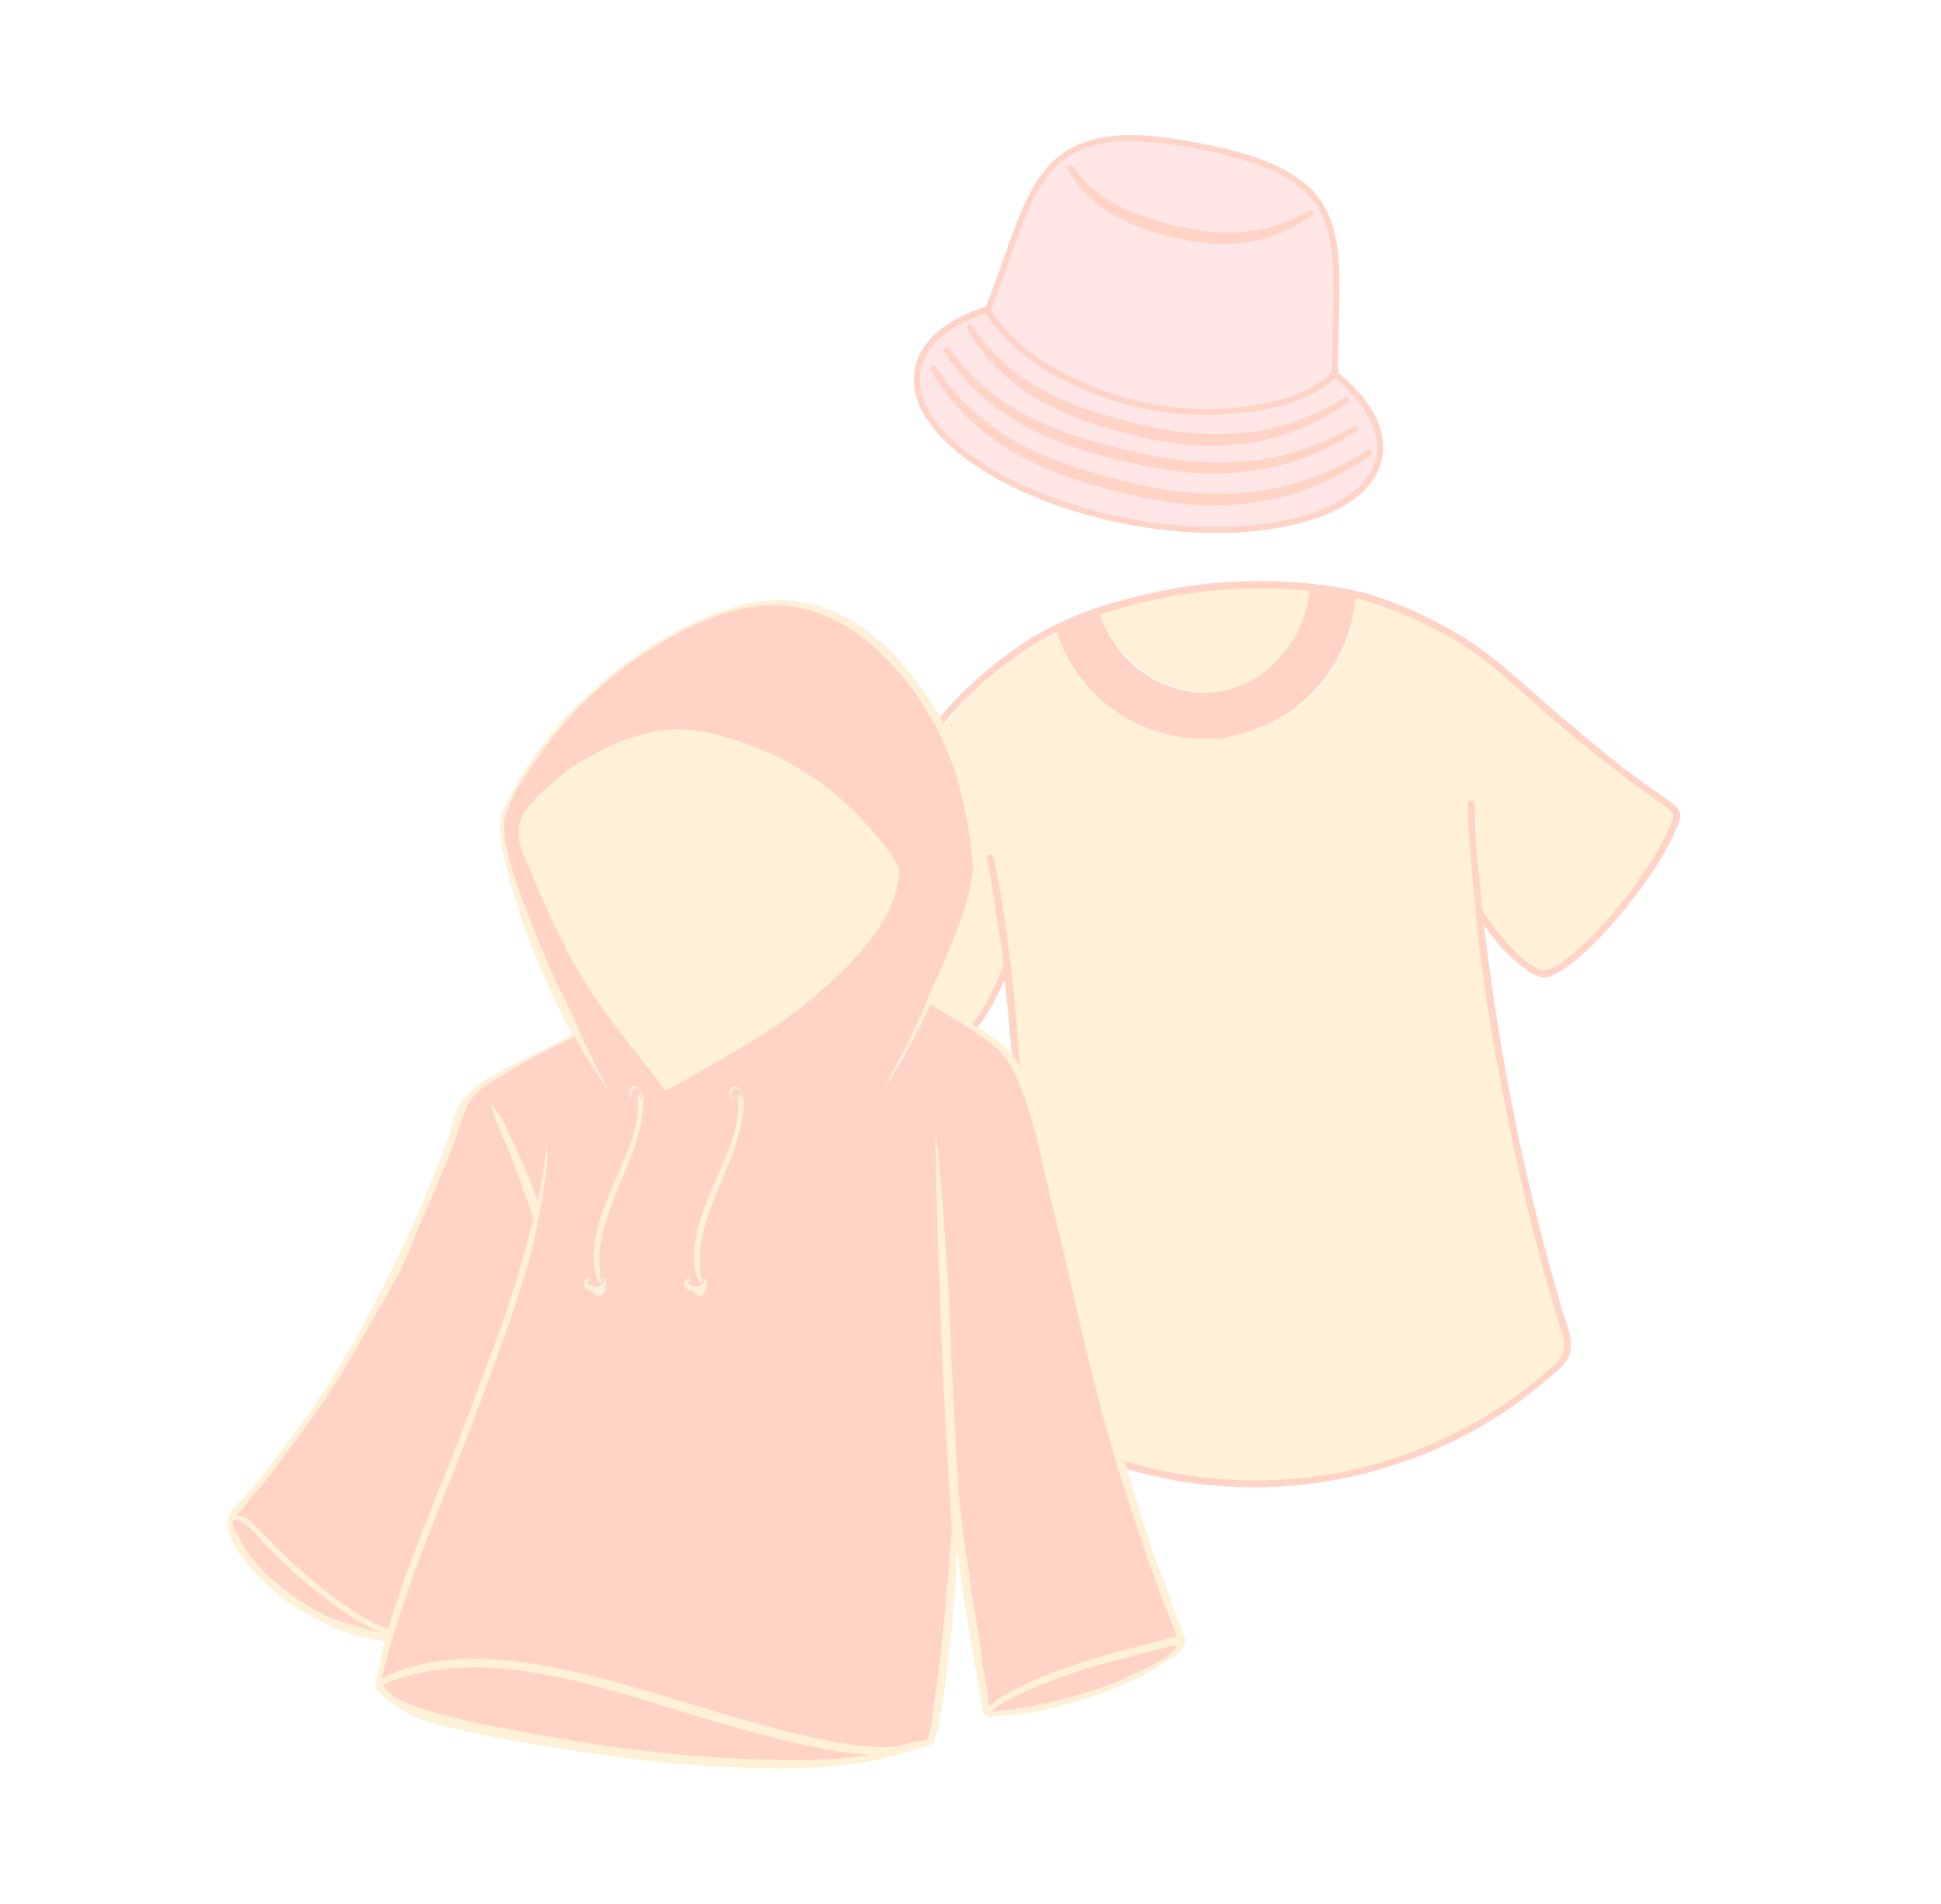 <svg width="105" height="103" viewBox="0 0 105 103" fill="none" xmlns="http://www.w3.org/2000/svg">
<g id="Group 3065" opacity="0.5">
<g id="Group 3062">
<path id="Vector" d="M83.817 38.518C83.539 38.281 83.257 38.018 82.974 37.769C82.692 37.545 82.426 37.302 82.176 37.043C82.088 36.942 81.353 36.384 80.979 36.036C80.341 35.536 79.678 35.071 78.992 34.642C77.281 33.584 75.422 32.789 73.477 32.286C73.14 32.212 73.547 33.366 72.475 35.471C69.774 40.773 62.224 41.572 58.627 36.507C58.127 35.799 57.735 35.02 57.462 34.197C57.406 34.065 57.354 34.091 57.05 34.249C54.341 35.715 52.003 37.785 50.215 40.299C49.561 40.985 48.162 43.63 43.326 49.016C43.205 49.122 43.128 49.27 43.109 49.43C43.091 49.591 43.133 49.752 43.226 49.884C44.89 52.367 49.015 55.533 51.332 56.256C51.889 56.429 52.197 56.247 52.58 55.875C53.399 55.055 54.096 53.605 54.52 52.495C54.567 52.377 54.583 52.249 54.566 52.123C54.473 51.409 54.41 50.694 54.276 49.983C54.19 49.532 54.146 49.07 54.06 48.619C53.974 48.167 53.878 47.66 53.812 47.179C53.748 46.976 53.712 46.765 53.705 46.552C53.705 46.552 53.732 46.541 53.747 46.535C53.922 46.44 54.992 54.59 55.072 56.471C55.538 61.909 55.641 67.371 55.382 72.822C55.23 75.581 55.177 75.589 55.214 75.948C55.302 76.826 55.938 77.121 56.724 77.531C61.097 79.823 66.058 80.73 70.951 80.132C75.844 79.535 80.439 77.46 84.128 74.183C84.688 73.687 85.086 73.164 84.85 72.379C84.321 70.619 83.612 68.394 82.729 64.634C81.2 58.215 80.211 51.679 79.772 45.095C79.749 44.685 79.743 44.274 79.704 43.867C79.691 43.781 79.701 43.693 79.731 43.611C79.731 43.611 79.758 43.6 79.77 43.595C79.782 43.59 79.77 43.595 79.778 43.616C80.138 49.378 80.112 49.425 80.429 49.772C80.517 49.866 81.651 51.734 83.224 52.623C83.82 52.956 84.407 52.534 85.08 52.012C87.037 50.487 89.709 47.176 90.785 44.447C91.097 43.617 89.664 43.691 83.817 38.518Z" fill="#FFE3B0"/>
<path id="Vector_2" d="M65.618 37.438C68.129 37.307 70.8 34.965 71.168 31.993C71.214 31.651 71.203 31.632 70.856 31.61C69.802 31.53 68.742 31.51 67.683 31.55C66.728 31.603 65.96 31.681 65.269 31.727C65.056 31.75 64.845 31.788 64.637 31.839C62.96 32.061 61.307 32.447 59.702 32.991C59.508 33.072 59.481 33.084 59.547 33.285C60.09 34.858 61.248 36.142 62.768 36.857C63.65 37.283 64.63 37.483 65.618 37.438Z" fill="#FFE3B0"/>
<path id="Vector_3" d="M57.645 35.071C57.537 34.812 57.431 34.556 57.341 34.289C57.251 34.023 57.281 34.052 58.901 33.406C59.153 33.301 59.225 33.337 59.277 33.539C60.252 36.497 63.552 38.21 65.966 37.732C67.263 37.45 68.444 36.777 69.347 35.805C70.25 34.834 70.83 33.611 71.009 32.304C71.041 32.067 71.03 31.964 71.181 31.953C71.758 32.005 72.333 32.088 72.901 32.201C72.997 32.221 73.08 32.242 73.066 32.352C72.753 35.252 71.297 37.336 69.185 38.611C68.204 39.21 67.108 39.594 65.969 39.739C64.831 39.883 63.677 39.784 62.584 39.449C61.492 39.114 60.486 38.55 59.634 37.795C58.782 37.04 58.104 36.111 57.645 35.071Z" fill="#FFA98E"/>
<path id="Vector_4" d="M89.668 42.877C89.065 42.458 88.24 41.889 87.12 40.983C85.175 39.415 83.878 38.269 82.827 37.351C81.035 35.776 80.051 34.909 77.96 33.777C76.799 33.147 75.582 32.627 74.326 32.223C71.576 31.349 66.963 31.173 63.598 31.814C59.324 32.627 56.367 33.631 52.995 36.604C51.084 38.286 50.068 39.715 48.817 41.51C47.052 44.077 45.099 46.507 42.974 48.781C42.834 48.903 42.739 49.069 42.704 49.251C42.669 49.433 42.696 49.623 42.78 49.788C44.334 52.286 49.074 55.96 51.371 56.44C52.636 56.713 53.874 54.001 54.297 53.096L54.343 52.996C54.979 58.639 55.228 64.32 55.089 69.996C55.012 72.71 54.904 74.073 54.839 74.888C54.775 75.622 54.761 75.858 54.855 76.161C54.925 76.394 55.041 76.61 55.196 76.797C55.35 76.984 55.541 77.138 55.756 77.25C60.409 79.898 65.796 80.945 71.093 80.228C73.232 79.939 75.323 79.371 77.314 78.537C79.925 77.452 82.324 75.912 84.401 73.99C85.274 73.179 85.004 72.363 84.633 71.236C84.546 71.025 84.489 70.794 84.417 70.556C82.567 64.194 81.228 57.695 80.412 51.12C80.356 50.681 80.305 50.314 80.265 50.033C80.308 50.086 80.364 50.161 80.422 50.24C81.015 51.085 81.736 51.833 82.558 52.455C82.885 52.69 83.385 52.936 83.71 52.853C83.796 52.832 83.881 52.804 83.963 52.769C85.932 51.945 89.946 47.11 90.848 44.383C91.036 43.821 90.691 43.584 89.668 42.877ZM83.203 52.398C82.318 51.962 81.324 50.937 80.307 49.44C80.246 49.357 80.207 49.261 80.19 49.16C79.823 45.668 79.793 44.412 79.781 43.876C79.785 43.723 79.772 43.569 79.742 43.419C79.728 43.383 79.703 43.352 79.669 43.332C79.637 43.311 79.598 43.302 79.559 43.306C79.521 43.31 79.485 43.327 79.457 43.354C79.429 43.381 79.41 43.416 79.404 43.454C79.323 43.842 79.677 47.75 79.791 48.946L79.805 48.979C80.077 53.013 81.379 59.831 82.134 63.197C83.11 67.552 83.83 69.907 84.31 71.473C84.402 71.77 84.482 72.037 84.556 72.282C84.646 72.547 84.653 72.833 84.576 73.102C84.5 73.371 84.343 73.61 84.126 73.787C81.486 76.195 78.346 77.985 74.932 79.028C71.518 80.072 67.915 80.343 64.382 79.821C60.752 79.294 57.544 77.926 55.897 76.912C55.655 76.782 55.457 76.582 55.329 76.339C55.201 76.096 55.148 75.82 55.176 75.546C56.092 63.786 54.862 51.192 53.742 46.382C53.736 46.346 53.719 46.312 53.695 46.285C53.67 46.258 53.639 46.238 53.604 46.228C53.571 46.22 53.537 46.221 53.505 46.231C53.474 46.241 53.445 46.26 53.424 46.286C53.393 46.333 53.377 46.387 53.376 46.443C53.375 46.499 53.39 46.554 53.418 46.602C53.489 46.771 53.737 48.349 54.096 50.824L54.115 50.869C54.318 52.084 54.305 52.171 54.224 52.381C53.764 53.524 53.052 55.016 52.196 55.791C52.087 55.918 51.944 56.01 51.784 56.056C51.624 56.102 51.454 56.101 51.294 56.052C48.778 55.342 44.456 51.765 43.174 49.694C43.135 49.648 43.105 49.594 43.087 49.536C43.068 49.478 43.062 49.416 43.067 49.356C43.073 49.295 43.091 49.236 43.119 49.183C43.148 49.129 43.187 49.082 43.234 49.043C45.374 46.696 47.361 44.213 49.181 41.609C50.379 39.938 51.324 38.617 52.827 37.257C54.072 36.089 55.462 35.088 56.964 34.279L56.982 34.272C57.041 34.236 57.104 34.209 57.171 34.193C57.184 34.21 57.193 34.231 57.196 34.253L57.211 34.289C57.615 35.469 58.274 36.546 59.14 37.442C60.02 38.347 61.094 39.038 62.282 39.46C63.363 39.844 64.509 40.012 65.654 39.953L65.833 39.953C65.902 39.956 65.971 39.954 66.039 39.948C68.215 39.529 69.698 38.77 71.013 37.443C72.308 36.111 73.118 34.379 73.312 32.527C73.32 32.471 73.33 32.375 73.346 32.365C73.363 32.354 73.458 32.378 73.513 32.394C76.193 33.117 79.005 34.647 80.287 35.715C80.336 35.754 80.408 35.802 80.483 35.855C80.558 35.903 80.631 35.956 80.7 36.012C81.03 36.322 81.382 36.603 81.743 36.886L81.778 36.918C82.419 37.504 84.702 39.581 87.211 41.513C88.536 42.542 89.447 43.175 89.934 43.515C90.147 43.663 90.289 43.759 90.33 43.798C90.414 43.862 90.474 43.952 90.499 44.055C90.525 44.158 90.514 44.266 90.469 44.362C89.595 46.699 86.441 50.887 84.141 52.267C83.69 52.536 83.461 52.526 83.203 52.398ZM60.836 36.005C61.425 36.602 62.129 37.073 62.904 37.39C63.68 37.707 64.511 37.863 65.348 37.849C66.145 37.814 66.926 37.616 67.643 37.267C68.36 36.917 68.997 36.423 69.516 35.815C70.424 34.814 71.006 33.557 71.183 32.213C71.203 32.025 71.21 32.025 71.313 32.028C71.829 32.064 72.343 32.136 72.849 32.244C72.957 32.266 72.957 32.266 72.944 32.378C72.781 34.205 71.992 35.918 70.711 37.226C69.43 38.533 67.736 39.353 65.919 39.547C64.101 39.741 62.272 39.295 60.743 38.287C59.214 37.279 58.08 35.771 57.535 34.019C57.535 34.019 57.528 34.004 57.545 33.993C57.562 33.983 57.725 33.918 57.914 33.839C58.274 33.685 58.642 33.55 59.016 33.435L59.058 33.417C59.142 33.382 59.154 33.377 59.187 33.448C59.21 33.485 59.231 33.523 59.249 33.563C59.583 34.489 60.127 35.325 60.836 36.005ZM70.828 32.037C70.701 33.206 70.246 34.315 69.517 35.235C68.182 36.938 66.266 37.722 64.268 37.385C63.209 37.199 62.217 36.733 61.395 36.037C60.573 35.341 59.949 34.438 59.587 33.422L59.576 33.395C59.547 33.325 59.523 33.268 59.545 33.235C59.561 33.22 59.582 33.211 59.605 33.209L59.629 33.2C62.973 32.099 66.498 31.654 70.012 31.887C70.199 31.904 70.347 31.913 70.461 31.918C70.833 31.932 70.833 31.932 70.828 32.037Z" fill="#FFA98E"/>
</g>
<g id="Group">
<g id="&#208;&#160;&#194;&#160;&#208;&#160;&#194;&#181;&#208;&#160;&#194;&#182;&#208;&#160;&#209;&#145;&#208;&#160;&#209;&#152; &#208;&#160;&#209;&#145;&#208;&#160;&#194;&#183;&#208;&#160;&#209;&#149;&#208;&#160;&#194;&#187;&#208;&#161;&#208;&#143;&#208;&#161;&#226;&#128;&#160;&#208;&#160;&#209;&#145;&#208;&#160;&#209;&#145;">
<path id="Vector_5" d="M63.235 86.281C63.173 86.068 62.835 85.173 62.731 84.931C62.573 84.499 62.418 84.066 62.263 83.634C61.801 82.207 61.352 80.779 60.927 79.337C59.926 75.951 59.096 72.484 58.311 69.033C57.949 67.435 55.541 58.619 55.309 58.028C55.084 57.441 54.722 56.917 54.255 56.499C53.619 56.01 52.943 55.576 52.234 55.203C51.886 55.003 50.604 54.266 50.393 54.178C50.62 53.677 51.033 53.002 51.236 52.502C51.755 51.377 52.214 50.225 52.611 49.052C52.826 48.227 52.97 47.385 53.04 46.535C52.903 45.09 52.651 43.659 52.287 42.255C51.667 39.906 50.506 37.98 48.989 36.115C47.473 34.25 45.515 32.887 43.125 32.535C40.873 32.201 38.57 33.081 36.615 34.136C32.727 36.216 29.22 39.544 27.335 43.593C27.285 43.705 27.234 43.816 27.188 43.941C26.932 44.798 27.071 45.279 27.18 45.967C27.34 46.803 27.555 47.629 27.822 48.438C28.118 49.409 28.431 50.373 28.782 51.322C28.893 51.584 29.004 51.844 29.119 52.103C29.668 53.377 30.279 54.689 30.957 55.962C30.408 56.241 27.5 57.694 26.628 58.19C25.979 58.539 25.407 59.017 24.947 59.595C24.577 60.111 24.451 60.981 24.237 61.581C22.772 65.556 20.97 69.398 18.85 73.064C17.831 74.836 16.693 76.536 15.445 78.154C14.81 78.984 14.21 79.83 13.536 80.617C13.249 80.969 12.852 81.305 12.528 81.679C12.405 81.904 12.327 82.151 12.301 82.406C12.409 83.452 13.161 84.404 13.862 85.149C14.343 85.648 14.852 86.12 15.386 86.562C16.704 87.428 18.335 88.198 18.388 88.165C19.159 88.473 19.968 88.674 20.793 88.763C20.591 89.609 20.427 90.466 20.308 91.329C21.101 92.187 22.112 92.812 23.232 93.137L23.545 93.222C26.547 94.048 29.72 94.489 32.781 94.944C35.748 95.384 38.742 95.62 41.742 95.649C43.21 95.674 44.678 95.594 46.134 95.409C46.817 95.316 47.495 95.186 48.164 95.019C48.316 94.979 48.471 94.939 48.63 94.892C49.003 94.776 49.378 94.667 49.755 94.558C50.024 94.5 50.281 94.399 50.518 94.26C50.608 94.025 50.68 93.783 50.734 93.537C50.751 93.438 50.768 93.334 50.788 93.231C50.951 92.363 51.088 91.491 51.201 90.616C51.452 88.657 51.626 86.707 51.744 84.733C51.741 84.664 51.739 84.596 51.737 84.531C51.757 84.339 51.774 84.146 51.788 83.951C51.865 84.591 51.951 85.23 52.046 85.868C52.379 88.09 52.78 90.289 53.16 92.503L53.162 92.558C53.217 92.686 53.31 92.795 53.429 92.87C53.769 92.857 54.142 92.81 54.488 92.773C54.95 92.73 55.415 92.692 55.872 92.611C56.767 92.445 57.651 92.222 58.519 91.945C59.595 91.611 60.647 91.203 61.667 90.724C62.065 90.507 62.449 90.278 62.818 90.046C63.288 89.745 64.063 89.317 64.136 88.77C63.875 87.924 63.492 87.117 63.235 86.281Z" fill="#FFE3B0"/>
<path id="Vector_6" d="M53.509 92.282C53.424 91.404 53.206 90.531 53.107 89.658C52.974 88.463 52.735 87.272 52.561 86.096C52.516 85.776 52.474 85.459 52.429 85.138C52.202 83.803 52.019 82.459 51.9 81.11C51.84 81.15 51.531 74.955 51.445 72.98L51.321 69.822C51.107 66.92 50.957 64.009 50.614 61.119C50.61 65.17 50.827 69.23 50.966 73.285C51.033 75.178 51.403 81.275 51.494 82.807C51.483 83.085 51.068 87.921 50.864 89.666C50.767 90.482 50.639 91.299 50.519 92.112C50.457 92.78 50.351 93.443 50.201 94.097C49.598 94.18 49.003 94.308 48.419 94.483C48.1 94.494 47.775 94.506 47.448 94.49C46.076 94.4 44.716 94.183 43.384 93.841C40.461 93.178 37.63 92.213 34.749 91.391C32.003 90.609 29.258 89.875 26.384 89.734C24.59 89.648 22.348 89.879 20.643 90.79C20.817 90.04 21.019 89.303 21.245 88.568C21.284 88.512 21.302 88.453 21.288 88.426C22.486 84.415 24.204 80.594 25.671 76.659C26.842 73.512 28.088 70.366 28.895 67.113C29.069 66.181 29.281 65.252 29.408 64.312C29.503 63.623 29.692 62.718 29.57 61.962C29.457 62.994 29.302 63.986 29.081 64.981C28.82 64.202 28.515 63.439 28.169 62.694C27.888 62.05 27.594 61.426 27.293 60.803C27.048 60.387 26.789 59.981 26.51 59.584C26.747 60.627 27.31 61.669 27.699 62.683C28.11 63.752 28.478 64.821 28.852 65.901C27.967 69.75 26.48 73.46 25.093 77.159C24.192 79.567 23.163 81.92 22.286 84.333C22.146 84.705 22 85.084 21.853 85.466C21.579 86.36 21.235 87.232 20.988 88.135C20.766 87.989 20.364 87.877 20.174 87.774C19.622 87.466 19.086 87.131 18.568 86.769C17.451 85.96 16.39 85.076 15.392 84.121C14.876 83.653 14.413 83.128 13.92 82.638C13.655 82.377 13.27 81.945 12.853 81.991L12.772 81.994C13.075 81.713 13.316 81.327 13.587 81.009C14.709 79.762 15.642 78.355 16.649 77.016C17.73 75.54 18.711 73.993 19.586 72.384C20.44 70.86 21.463 69.312 22.117 67.688C22.833 65.908 23.649 64.168 24.351 62.385C24.647 61.631 24.888 60.848 25.161 60.084C25.488 59.157 26.297 58.673 27.134 58.204C27.967 57.673 28.825 57.185 29.707 56.741C30.082 56.574 30.453 56.392 30.816 56.201L31.077 56.062C31.646 57.109 32.285 58.116 32.987 59.077C32.216 57.707 31.532 56.288 30.942 54.829C30.457 53.894 29.995 52.937 29.591 51.992C29.007 50.642 28.475 49.25 27.971 47.866C27.708 47.136 27.503 46.386 27.359 45.623C27.277 45.204 27.252 44.776 27.284 44.351C27.282 44.289 27.314 44.226 27.332 44.164C27.7 42.944 28.5 41.809 29.225 40.786C30.661 38.745 32.448 36.979 34.501 35.573C36.663 34.125 39.278 32.698 41.954 32.739C44.498 32.782 46.551 34.123 48.239 35.941C49.891 37.711 51.108 39.847 51.792 42.177C52.229 43.734 52.513 45.331 52.639 46.945C52.45 49.008 51.537 50.898 50.724 52.798C50.573 53.146 50.408 53.495 50.26 53.825C49.906 54.787 49.446 55.709 48.998 56.612C48.71 57.205 48.359 57.763 48.084 58.358C47.998 58.54 47.913 58.707 47.821 58.896C48.774 57.44 49.619 55.914 50.349 54.333C50.736 54.614 51.207 54.854 51.561 55.071C52.176 55.45 52.764 55.843 53.363 56.243C54.592 57.059 55.046 58.304 55.521 59.638C56.043 61.123 56.309 62.717 56.703 64.245C57.102 65.945 57.521 67.616 57.9 69.309C58.68 72.755 59.502 76.235 60.535 79.611C61.007 81.14 61.539 82.66 62.034 84.167C62.156 84.539 62.291 84.901 62.436 85.259C62.512 85.493 62.592 85.727 62.671 85.957C62.965 86.776 63.373 87.645 63.624 88.496L63.603 88.497L63.605 88.545C63.296 88.556 62.972 88.712 62.685 88.763C62.131 88.862 61.59 89.056 61.041 89.189C59.886 89.474 58.746 89.822 57.628 90.229C56.553 90.593 55.511 91.05 54.514 91.595C54.147 91.771 53.807 92.003 53.509 92.282Z" fill="#FFA98E"/>
<path id="Vector_7" d="M47.239 44.999C46.43 44.031 45.507 43.164 44.491 42.418C42.572 41.002 40.361 40.032 38.02 39.578C35.87 39.143 33.837 39.837 31.964 40.891C31.096 41.358 30.29 41.935 29.569 42.608C29.05 43.101 28.247 43.833 28.099 44.565C27.904 45.518 28.348 46.222 28.689 47.08C29.141 48.218 29.641 49.336 30.195 50.439C30.257 50.557 30.315 50.674 30.373 50.774C30.533 51.147 30.713 51.516 30.907 51.875C32.313 54.449 34.22 56.675 36.009 58.976C37.481 58.24 38.895 57.343 40.307 56.538C42.357 55.35 44.236 53.889 45.895 52.194C47.13 50.942 48.516 49.131 48.623 47.318C48.666 46.515 47.691 45.55 47.239 44.999Z" fill="#FFE3B0"/>
<path id="Vector_8" d="M46.859 50.924C45.362 52.979 43.114 54.624 40.995 55.967C39.449 56.984 37.846 57.909 36.193 58.739C36.197 58.727 36.197 58.713 36.192 58.702C34.967 57.468 34.003 55.921 33.062 54.465C32.606 53.764 32.12 53.054 31.663 52.325C30.715 50.481 29.834 48.586 29.087 46.658C28.867 46.099 28.552 45.612 28.532 44.97C28.513 44.329 28.933 43.818 29.324 43.347C30.142 42.347 31.301 41.626 32.396 41.002C33.474 40.394 34.646 39.976 35.864 39.765C37.191 39.556 38.678 40.039 39.928 40.446C42.261 41.233 44.264 42.596 46.075 44.27C46.953 45.085 47.694 46.038 48.269 47.092C48.59 47.709 48.136 48.716 47.878 49.299C47.595 49.874 47.253 50.419 46.859 50.924Z" fill="#FFE3B0"/>
<path id="Vector_9" d="M18.365 87.669C18.187 87.616 18.016 87.549 17.82 87.48C16.632 86.915 15.535 86.173 14.566 85.277C13.879 84.657 13.309 83.915 12.884 83.088C12.724 82.856 12.616 82.591 12.567 82.311C12.893 81.756 14.246 83.43 14.511 83.71C15.204 84.421 15.934 85.093 16.698 85.724C17.461 86.367 18.261 86.962 19.095 87.507C19.473 87.755 19.86 87.961 20.257 88.163C20.341 88.205 20.52 88.269 20.681 88.336C19.898 88.156 19.125 87.933 18.365 87.669Z" fill="#FFA98E"/>
<path id="Vector_10" d="M43.34 95.207C40.606 95.206 37.874 95.046 35.158 94.728C32.446 94.437 29.733 93.934 27.048 93.44C25.711 93.202 24.389 92.886 23.088 92.494C22.453 92.319 21.842 92.066 21.269 91.739C21.042 91.58 20.858 91.366 20.735 91.116C20.829 91.072 20.919 91.028 21 90.994C21.686 90.73 22.395 90.533 23.118 90.407C24.66 90.14 26.235 90.109 27.787 90.315C30.569 90.641 33.3 91.469 35.98 92.297C38.659 93.124 41.411 93.952 44.195 94.528C45.134 94.725 46.086 94.852 47.044 94.906C45.819 95.104 44.58 95.205 43.34 95.207Z" fill="#FFA98E"/>
<path id="Vector_11" d="M63.353 89.38C62.848 89.895 61.902 90.26 61.408 90.492C60.534 90.933 59.624 91.296 58.687 91.578C57.747 91.84 56.803 92.082 55.846 92.276C55.118 92.416 54.383 92.514 53.644 92.57C53.833 92.399 54.037 92.245 54.253 92.109C54.759 91.82 55.281 91.561 55.817 91.333C56.678 90.962 57.555 90.654 58.443 90.356C59.33 90.059 60.316 89.839 61.253 89.574C61.752 89.424 62.258 89.299 62.769 89.199C62.943 89.169 63.632 88.868 63.646 89.083C63.575 89.205 63.474 89.307 63.353 89.38Z" fill="#FFA98E"/>
<path id="Vector_12" d="M34.472 58.64C34.347 58.648 34.227 58.694 34.128 58.772C34.029 58.85 33.957 58.957 33.92 59.078C33.836 59.333 33.92 59.769 34.21 59.88C34.096 61.64 33.1 63.459 32.496 65.046C32.063 66.136 31.498 67.881 31.893 69.136C31.78 69.147 31.675 69.198 31.595 69.278C31.515 69.358 31.465 69.464 31.454 69.576C31.444 69.867 31.647 69.981 31.883 70.031C31.854 70.097 31.845 70.17 31.857 70.241C31.869 70.312 31.902 70.378 31.952 70.43C32.012 70.492 32.087 70.536 32.171 70.557C32.254 70.578 32.342 70.576 32.424 70.551C32.575 70.477 32.706 70.365 32.801 70.226C32.923 70.079 32.988 69.893 32.986 69.701C32.986 69.701 32.986 69.701 32.968 69.702C33.025 69.65 33.063 69.581 33.076 69.505C33.089 69.428 33.076 69.35 33.04 69.282C33.004 69.215 32.946 69.161 32.875 69.13C32.805 69.099 32.726 69.093 32.652 69.112C32.44 67.374 32.948 65.991 33.552 64.365C34.076 62.916 34.735 61.51 34.726 59.989C34.744 59.994 34.764 59.993 34.781 59.987C35.256 59.687 35.057 58.629 34.472 58.64Z" fill="#FFA98E"/>
<path id="Vector_13" d="M32.349 70.096C32.277 70.082 32.212 70.045 32.161 69.991C32.11 69.936 32.077 69.867 32.066 69.792C32.1 69.794 32.135 69.793 32.169 69.789C32.282 69.804 32.396 69.795 32.505 69.761C32.614 69.727 32.714 69.67 32.8 69.594C32.736 69.828 32.62 70.149 32.349 70.096Z" fill="#FFE3B0"/>
<path id="Vector_14" d="M32.657 69.362C32.683 69.334 32.723 69.222 32.653 69.252L32.612 69.254C32.624 69.234 32.63 69.21 32.627 69.187C32.627 69.187 32.626 69.147 32.625 69.128C32.95 69.226 32.816 69.753 32.463 69.82C32.333 69.845 32.201 69.85 32.07 69.835C31.95 69.821 31.834 69.779 31.727 69.713C31.666 69.666 31.62 69.598 31.595 69.518C31.515 69.285 31.718 69.164 31.876 69.115C31.892 69.176 31.912 69.236 31.936 69.294L31.814 69.298C31.791 69.299 31.725 69.368 31.753 69.394C31.882 69.519 32.045 69.585 32.212 69.579C32.379 69.573 32.537 69.496 32.657 69.362Z" fill="#FFE3B0"/>
<path id="Vector_15" d="M32.545 69.351C32.489 69.357 32.433 69.359 32.376 69.357L32.375 69.33C31.692 67.634 32.527 65.612 33.197 64.033C33.796 62.635 34.73 60.823 34.481 59.252C34.485 59.221 34.484 59.19 34.477 59.16C34.524 59.183 34.564 59.217 34.594 59.258C34.661 59.365 34.716 59.478 34.757 59.597C34.776 59.643 34.788 59.691 34.794 59.74C34.67 63.047 31.792 65.968 32.545 69.351Z" fill="#FFE3B0"/>
<path id="Vector_16" d="M34.724 59.725C34.772 59.452 34.697 58.946 34.443 58.867C34.333 58.83 34.196 58.96 34.148 59.067C34.136 59.153 34.14 59.24 34.157 59.325C34.161 59.378 34.175 59.429 34.199 59.476C34.2 59.506 34.201 59.537 34.202 59.567C34.135 59.452 34.085 59.326 34.056 59.193C34.039 59.113 34.045 59.031 34.072 58.956C34.099 58.88 34.147 58.817 34.207 58.773C34.258 58.753 34.312 58.747 34.365 58.756C34.418 58.766 34.469 58.79 34.511 58.827C34.7 58.953 34.919 59.521 34.724 59.725Z" fill="#FFE3B0"/>
<path id="Vector_17" d="M39.897 58.64C39.771 58.649 39.651 58.695 39.553 58.772C39.454 58.85 39.382 58.955 39.345 59.073C39.261 59.32 39.348 59.751 39.633 59.856C39.502 61.583 38.526 63.366 37.9 64.921C37.47 65.99 36.901 67.702 37.294 68.931C37.188 68.947 37.089 68.996 37.014 69.071C36.938 69.147 36.89 69.245 36.876 69.35C36.862 69.635 37.065 69.75 37.301 69.796C37.271 69.86 37.262 69.932 37.275 70.001C37.287 70.071 37.32 70.135 37.369 70.186C37.43 70.247 37.506 70.29 37.59 70.311C37.674 70.332 37.762 70.33 37.844 70.305C37.996 70.233 38.126 70.123 38.222 69.986C38.343 69.843 38.408 69.661 38.403 69.475C38.405 69.472 38.406 69.468 38.406 69.465C38.406 69.461 38.404 69.457 38.403 69.454C38.46 69.403 38.498 69.335 38.511 69.26C38.525 69.185 38.511 69.107 38.475 69.041C38.438 68.974 38.379 68.921 38.308 68.891C38.237 68.862 38.158 68.856 38.083 68.876C37.876 67.172 38.385 65.815 38.986 64.221C39.511 62.833 40.151 61.478 40.161 59.986C40.17 59.99 40.18 59.992 40.19 59.991C40.2 59.991 40.21 59.989 40.219 59.984C40.683 59.676 40.485 58.643 39.897 58.64Z" fill="#FFA98E"/>
<path id="Vector_18" d="M37.78 70.096C37.709 70.081 37.643 70.044 37.592 69.988C37.541 69.932 37.507 69.861 37.495 69.784L37.598 69.797C37.711 69.812 37.825 69.802 37.934 69.766C38.043 69.732 38.143 69.673 38.23 69.594C38.162 69.822 38.059 70.147 37.78 70.096Z" fill="#FFE3B0"/>
<path id="Vector_19" d="M38.077 69.372C38.103 69.344 38.139 69.236 38.073 69.269L38.036 69.27C38.045 69.249 38.05 69.227 38.051 69.204C38.051 69.204 38.05 69.166 38.049 69.146C38.389 69.242 38.239 69.759 37.888 69.829C37.758 69.847 37.626 69.844 37.497 69.82C37.377 69.809 37.261 69.768 37.156 69.701C37.092 69.659 37.045 69.591 37.025 69.51C36.943 69.282 37.147 69.163 37.3 69.116C37.303 69.177 37.338 69.233 37.361 69.29L37.239 69.295C37.216 69.296 37.154 69.363 37.179 69.393C37.306 69.516 37.467 69.583 37.633 69.579C37.799 69.575 37.957 69.501 38.077 69.372Z" fill="#FFE3B0"/>
<path id="Vector_20" d="M37.973 69.351C37.917 69.357 37.861 69.359 37.804 69.357C37.807 69.348 37.807 69.338 37.803 69.33C37.123 67.633 37.958 65.61 38.629 64.031C39.225 62.633 40.159 60.82 39.914 59.249C39.914 59.219 39.913 59.189 39.91 59.159C39.956 59.158 39.997 59.225 40.023 59.259C40.093 59.364 40.149 59.478 40.19 59.597C40.208 59.642 40.219 59.689 40.223 59.737C40.099 63.042 37.223 65.964 37.973 69.351Z" fill="#FFE3B0"/>
<path id="Vector_21" d="M40.159 59.725C40.208 59.452 40.132 58.95 39.875 58.868C39.812 58.859 39.747 58.874 39.693 58.911C39.638 58.948 39.597 59.005 39.576 59.072C39.562 59.156 39.565 59.242 39.585 59.325C39.591 59.378 39.606 59.429 39.63 59.476L39.633 59.567C39.567 59.452 39.517 59.325 39.485 59.193C39.469 59.114 39.476 59.032 39.503 58.957C39.531 58.882 39.578 58.819 39.639 58.775C39.69 58.753 39.746 58.746 39.8 58.756C39.854 58.766 39.905 58.792 39.947 58.831C40.135 58.953 40.342 59.525 40.159 59.725Z" fill="#FFE3B0"/>
</g>
</g>
<g id="Group 3061">
<path id="Vector_22" d="M72.336 20.355C72.336 20.34 72.358 20.328 72.368 20.316C72.358 16.781 72.705 14.14 72.03 12.198C71.817 11.554 71.462 10.968 70.992 10.484C69.975 9.43 68.272 8.655 65.448 8.081C62.973 7.58 59.855 7.051 57.767 8.455C57.405 8.701 57.078 8.997 56.797 9.334C55.456 10.921 54.854 13.492 53.587 16.778C53.584 16.796 53.584 16.813 53.586 16.83C51.44 17.499 50.006 18.63 49.731 20.128C49.629 20.705 49.691 21.299 49.91 21.842C50.939 24.572 55.442 27.288 61.166 28.365C68.079 29.676 74.17 28.093 74.77 24.847C75.045 23.35 74.103 21.763 72.336 20.355Z" fill="#FFCECE"/>
<g id="Group_2">
<path id="Vector_23" d="M54.111 20.086C54.822 20.751 55.612 21.324 56.463 21.79C58.17 22.724 60.035 23.258 61.89 23.672C63.769 24.131 65.717 24.226 67.631 23.954C68.59 23.799 69.529 23.532 70.428 23.159C71.314 22.782 72.157 22.307 72.941 21.742C72.965 21.716 72.98 21.683 72.984 21.647C72.987 21.612 72.978 21.576 72.958 21.547C72.939 21.517 72.91 21.495 72.876 21.485C72.843 21.475 72.806 21.477 72.774 21.49C71.977 21.979 71.134 22.387 70.259 22.71C69.385 23.036 68.477 23.26 67.554 23.377C65.706 23.586 63.837 23.466 62.029 23.023C60.199 22.619 58.388 22.105 56.732 21.262C55.059 20.436 53.629 19.177 52.585 17.612C52.561 17.58 52.526 17.558 52.486 17.551C52.447 17.544 52.406 17.551 52.372 17.573C52.338 17.594 52.313 17.627 52.302 17.666C52.291 17.705 52.294 17.747 52.311 17.784C52.795 18.638 53.401 19.414 54.111 20.086Z" fill="#FFA98E"/>
<path id="Vector_24" d="M58.881 10.626C59.335 11.056 59.843 11.424 60.393 11.721C61.489 12.286 62.66 12.692 63.87 12.928C65.084 13.218 66.343 13.272 67.577 13.089C68.192 12.988 68.792 12.813 69.364 12.568C69.93 12.322 70.466 12.014 70.964 11.649C70.994 11.627 71.015 11.594 71.022 11.556C71.03 11.52 71.024 11.481 71.005 11.448C70.985 11.413 70.951 11.388 70.912 11.378C70.873 11.368 70.832 11.374 70.797 11.394C69.782 11.993 68.655 12.378 67.485 12.525C66.322 12.648 65.146 12.568 64.01 12.291C62.853 12.068 61.729 11.705 60.661 11.208C59.606 10.704 58.699 9.937 58.026 8.981C58.003 8.947 57.968 8.924 57.928 8.915C57.888 8.906 57.846 8.912 57.811 8.932C57.792 8.942 57.775 8.955 57.762 8.972C57.748 8.989 57.738 9.008 57.732 9.028C57.726 9.049 57.724 9.07 57.726 9.091C57.728 9.113 57.734 9.133 57.745 9.152C58.046 9.699 58.43 10.196 58.881 10.626Z" fill="#FFA98E"/>
<path id="Vector_25" d="M74.187 24.399C74.177 24.382 74.163 24.367 74.147 24.355C74.131 24.343 74.113 24.334 74.094 24.33C74.074 24.325 74.054 24.324 74.035 24.328C74.015 24.331 73.997 24.338 73.98 24.349C72.145 25.522 70.09 26.285 67.948 26.587C65.805 26.835 63.636 26.697 61.539 26.18C59.418 25.706 57.321 25.109 55.401 24.113C53.463 23.144 51.81 21.668 50.61 19.833C50.585 19.801 50.55 19.779 50.511 19.772C50.472 19.765 50.432 19.773 50.398 19.794C50.364 19.815 50.339 19.849 50.328 19.887C50.316 19.927 50.32 19.968 50.337 20.005C50.897 20.995 51.598 21.893 52.416 22.67C53.241 23.441 54.157 24.102 55.144 24.638C57.111 25.719 59.275 26.34 61.41 26.821C62.493 27.069 63.593 27.231 64.7 27.306C65.814 27.377 66.931 27.326 68.034 27.155C69.135 26.977 70.212 26.671 71.245 26.242C72.269 25.808 73.244 25.26 74.153 24.609C74.183 24.584 74.203 24.549 74.21 24.511C74.216 24.472 74.208 24.432 74.187 24.399Z" fill="#FFA98E"/>
<path id="Vector_26" d="M53.089 21.408C53.878 22.095 54.745 22.684 55.672 23.164C57.52 24.122 59.524 24.686 61.519 25.118C63.536 25.601 65.621 25.723 67.679 25.478C68.707 25.338 69.716 25.081 70.688 24.714C71.652 24.343 72.574 23.865 73.435 23.29C73.457 23.265 73.471 23.233 73.474 23.199C73.477 23.166 73.468 23.132 73.45 23.104C73.432 23.075 73.406 23.054 73.374 23.043C73.343 23.031 73.309 23.031 73.277 23.041C72.405 23.546 71.485 23.962 70.531 24.282C69.585 24.607 68.606 24.823 67.612 24.927C65.616 25.111 63.605 24.966 61.655 24.497C59.682 24.066 57.729 23.529 55.926 22.658C54.105 21.811 52.532 20.501 51.358 18.856C51.335 18.82 51.298 18.795 51.256 18.786C51.214 18.777 51.17 18.786 51.134 18.809C51.099 18.833 51.074 18.87 51.065 18.913C51.056 18.956 51.065 19 51.088 19.036C51.637 19.921 52.311 20.72 53.089 21.408Z" fill="#FFA98E"/>
</g>
<path id="Vector_27" d="M72.381 20.163C72.377 19.203 72.402 18.327 72.423 17.478C72.482 15.245 72.531 13.483 72.033 12.042C71.816 11.379 71.453 10.774 70.971 10.273C69.893 9.168 68.11 8.391 65.348 7.836C62.676 7.293 59.653 6.832 57.568 8.245C57.194 8.498 56.856 8.803 56.567 9.152C55.58 10.321 54.997 11.976 54.261 14.076C53.98 14.853 53.69 15.682 53.345 16.57C51.121 17.284 49.76 18.478 49.485 19.975C49.38 20.573 49.443 21.188 49.665 21.752C50.739 24.59 55.405 27.309 61.01 28.364C62.498 28.65 64.008 28.804 65.523 28.824C67.105 28.858 68.684 28.685 70.222 28.309C72.849 27.631 74.463 26.358 74.763 24.727C75.047 23.228 74.191 21.623 72.381 20.163ZM54.571 14.17C55.295 12.103 55.868 10.472 56.815 9.352C57.084 9.026 57.398 8.741 57.747 8.505C58.728 7.839 59.972 7.621 61.287 7.635C62.632 7.689 63.969 7.868 65.281 8.17C67.977 8.704 69.707 9.452 70.725 10.507C71.177 10.972 71.517 11.534 71.722 12.152C72.194 13.536 72.153 15.271 72.095 17.469C72.071 18.244 72.053 19.042 72.051 19.906C72.05 19.977 72.049 20.051 72.048 20.125C72.014 20.167 71.977 20.206 71.937 20.242C71.849 20.329 71.754 20.41 71.655 20.485C70.626 21.287 69.153 21.783 67.147 22.007C64.382 22.33 61.581 21.937 59.008 20.866C57.009 20.032 55.547 19.083 54.537 17.964L54.491 17.917C53.928 17.315 53.732 16.992 53.671 16.82C53.657 16.785 53.649 16.748 53.645 16.711L53.743 16.453C54.049 15.652 54.315 14.901 54.571 14.17ZM74.447 24.676C74.17 26.173 72.645 27.365 70.148 27.998C67.609 28.652 64.388 28.674 61.077 28.047C55.579 27.003 51.017 24.379 49.98 21.642C49.774 21.134 49.715 20.576 49.808 20.035C50.066 18.696 51.296 17.611 53.353 16.934C53.452 17.209 53.74 17.596 54.25 18.153L54.293 18.2C55.337 19.354 56.838 20.33 58.886 21.182C60.84 21.995 62.93 22.421 65.043 22.438C65.759 22.445 66.475 22.409 67.187 22.33C69.254 22.107 70.783 21.581 71.859 20.744C71.981 20.654 72.096 20.556 72.203 20.449C73.692 21.669 74.507 22.995 74.494 24.219C74.491 24.372 74.475 24.525 74.447 24.676Z" fill="#FFA98E"/>
</g>
</g>
</svg>
